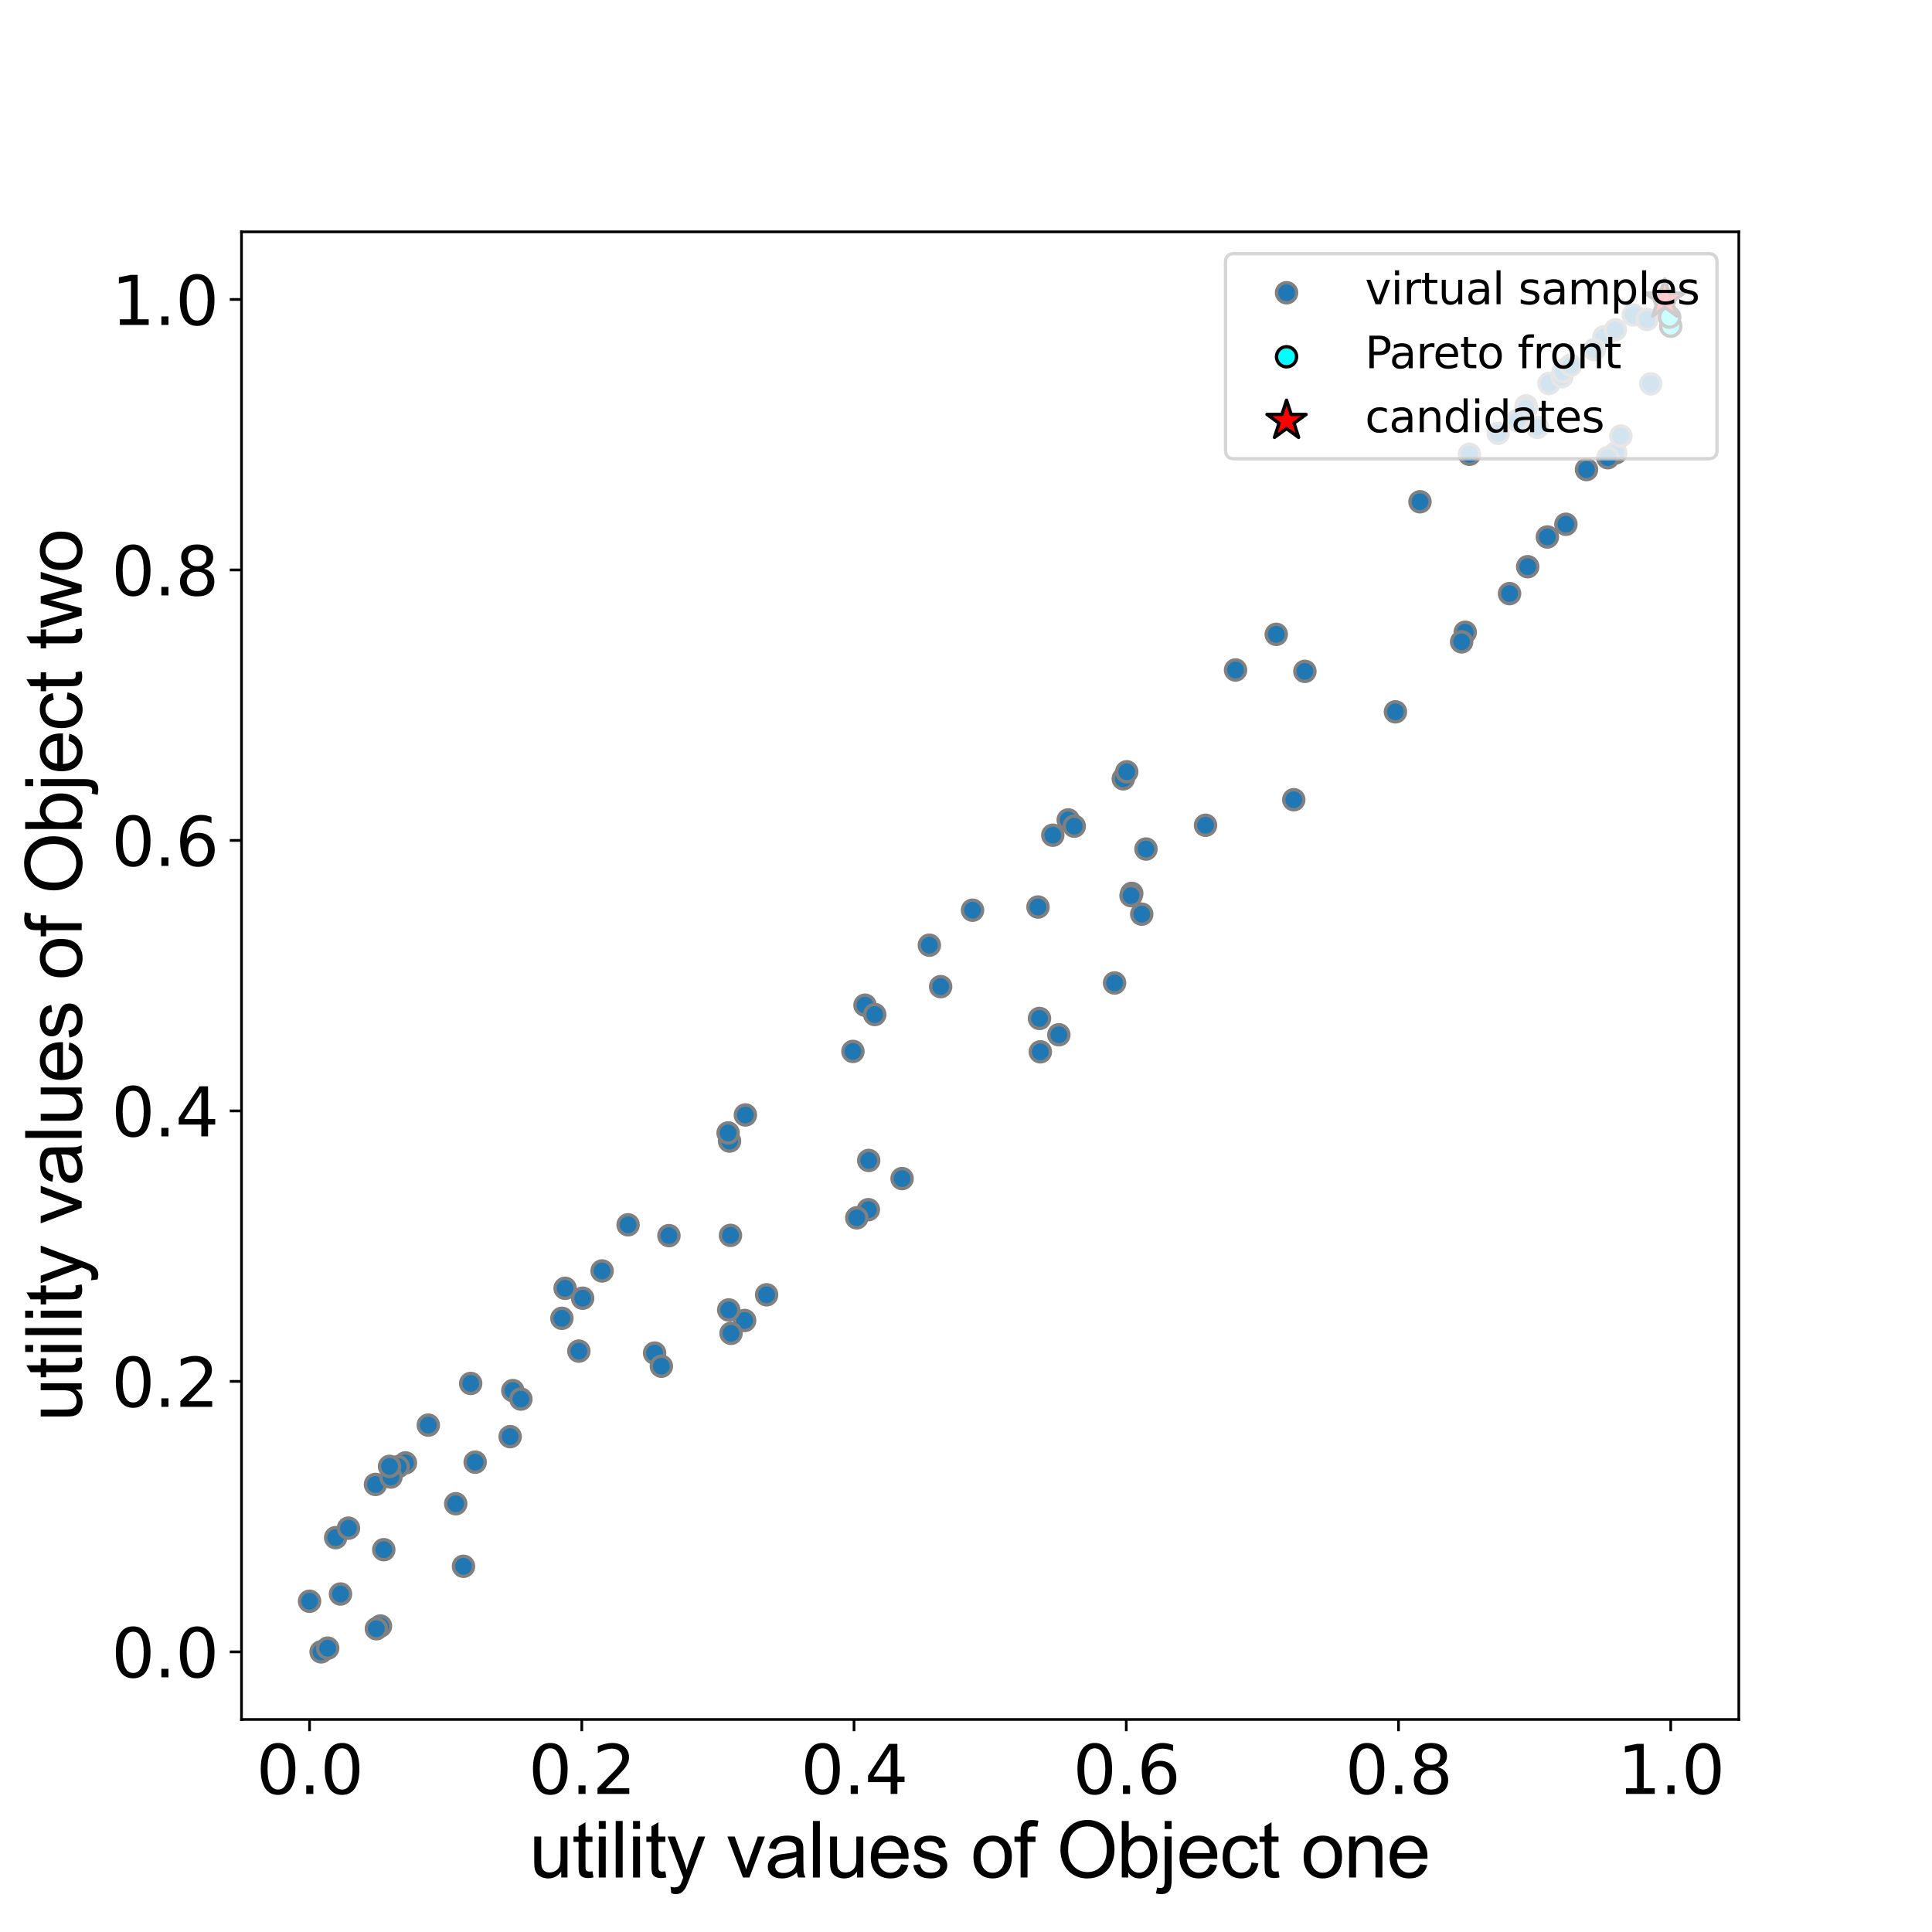 <?xml version="1.0" encoding="utf-8" standalone="no"?>
<!DOCTYPE svg PUBLIC "-//W3C//DTD SVG 1.1//EN"
  "http://www.w3.org/Graphics/SVG/1.1/DTD/svg11.dtd">
<svg xmlns:xlink="http://www.w3.org/1999/xlink" width="576pt" height="576pt" viewBox="0 0 576 576" xmlns="http://www.w3.org/2000/svg" version="1.1">
 <defs>
  <style type="text/css">*{stroke-linejoin: round; stroke-linecap: butt}</style>
 </defs>
 <g id="figure_1">
  <g id="patch_1">
   <path d="M 0 576 
L 576 576 
L 576 0 
L 0 0 
z
" style="fill: #ffffff"/>
  </g>
  <g id="axes_1">
   <g id="patch_2">
    <path d="M 72 512.64 
L 518.4 512.64 
L 518.4 69.12 
L 72 69.12 
z
" style="fill: #ffffff"/>
   </g>
   <g id="PathCollection_1">
    <defs>
     <path id="m99452fd9c6" d="M 0 3 
C 0.796 3 1.559 2.684 2.121 2.121 
C 2.684 1.559 3 0.796 3 0 
C 3 -0.796 2.684 -1.559 2.121 -2.121 
C 1.559 -2.684 0.796 -3 0 -3 
C -0.796 -3 -1.559 -2.684 -2.121 -2.121 
C -2.684 -1.559 -3 -0.796 -3 0 
C -3 0.796 -2.684 1.559 -2.121 2.121 
C -1.559 2.684 -0.796 3 0 3 
z
" style="stroke: #808080"/>
    </defs>
    <g clip-path="url(#p5dafac83e4)">
     <use xlink:href="#m99452fd9c6" x="481.712" y="135.009" style="fill: #1f77b4; stroke: #808080"/>
     <use xlink:href="#m99452fd9c6" x="478.161" y="100.446" style="fill: #1f77b4; stroke: #808080"/>
     <use xlink:href="#m99452fd9c6" x="258.994" y="345.973" style="fill: #1f77b4; stroke: #808080"/>
     <use xlink:href="#m99452fd9c6" x="461.807" y="114.349" style="fill: #1f77b4; stroke: #808080"/>
     <use xlink:href="#m99452fd9c6" x="492.147" y="114.435" style="fill: #1f77b4; stroke: #808080"/>
     <use xlink:href="#m99452fd9c6" x="167.525" y="393.035" style="fill: #1f77b4; stroke: #808080"/>
     <use xlink:href="#m99452fd9c6" x="337.415" y="266.35" style="fill: #1f77b4; stroke: #808080"/>
     <use xlink:href="#m99452fd9c6" x="466.85" y="156.307" style="fill: #1f77b4; stroke: #808080"/>
     <use xlink:href="#m99452fd9c6" x="472.995" y="139.989" style="fill: #1f77b4; stroke: #808080"/>
     <use xlink:href="#m99452fd9c6" x="135.869" y="448.321" style="fill: #1f77b4; stroke: #808080"/>
     <use xlink:href="#m99452fd9c6" x="95.731" y="492.48" style="fill: #1f77b4; stroke: #808080"/>
     <use xlink:href="#m99452fd9c6" x="416.03" y="212.224" style="fill: #1f77b4; stroke: #808080"/>
     <use xlink:href="#m99452fd9c6" x="277.076" y="281.794" style="fill: #1f77b4; stroke: #808080"/>
     <use xlink:href="#m99452fd9c6" x="454.996" y="120.997" style="fill: #1f77b4; stroke: #808080"/>
     <use xlink:href="#m99452fd9c6" x="114.419" y="462.018" style="fill: #1f77b4; stroke: #808080"/>
     <use xlink:href="#m99452fd9c6" x="436.838" y="188.492" style="fill: #1f77b4; stroke: #808080"/>
     <use xlink:href="#m99452fd9c6" x="368.363" y="199.75" style="fill: #1f77b4; stroke: #808080"/>
     <use xlink:href="#m99452fd9c6" x="228.554" y="386.026" style="fill: #1f77b4; stroke: #808080"/>
     <use xlink:href="#m99452fd9c6" x="455.455" y="168.955" style="fill: #1f77b4; stroke: #808080"/>
     <use xlink:href="#m99452fd9c6" x="113.43" y="484.777" style="fill: #1f77b4; stroke: #808080"/>
     <use xlink:href="#m99452fd9c6" x="466.241" y="110.347" style="fill: #1f77b4; stroke: #808080"/>
     <use xlink:href="#m99452fd9c6" x="483.248" y="129.995" style="fill: #1f77b4; stroke: #808080"/>
     <use xlink:href="#m99452fd9c6" x="254.291" y="313.468" style="fill: #1f77b4; stroke: #808080"/>
     <use xlink:href="#m99452fd9c6" x="195.16" y="403.404" style="fill: #1f77b4; stroke: #808080"/>
     <use xlink:href="#m99452fd9c6" x="257.89" y="299.68" style="fill: #1f77b4; stroke: #808080"/>
     <use xlink:href="#m99452fd9c6" x="481.593" y="98.325" style="fill: #1f77b4; stroke: #808080"/>
     <use xlink:href="#m99452fd9c6" x="359.412" y="246.042" style="fill: #1f77b4; stroke: #808080"/>
     <use xlink:href="#m99452fd9c6" x="222.222" y="332.41" style="fill: #1f77b4; stroke: #808080"/>
     <use xlink:href="#m99452fd9c6" x="197.178" y="407.322" style="fill: #1f77b4; stroke: #808080"/>
     <use xlink:href="#m99452fd9c6" x="140.328" y="412.457" style="fill: #1f77b4; stroke: #808080"/>
     <use xlink:href="#m99452fd9c6" x="173.713" y="387.043" style="fill: #1f77b4; stroke: #808080"/>
     <use xlink:href="#m99452fd9c6" x="332.293" y="293.063" style="fill: #1f77b4; stroke: #808080"/>
     <use xlink:href="#m99452fd9c6" x="313.879" y="249.007" style="fill: #1f77b4; stroke: #808080"/>
     <use xlink:href="#m99452fd9c6" x="120.871" y="436.144" style="fill: #1f77b4; stroke: #808080"/>
     <use xlink:href="#m99452fd9c6" x="172.577" y="402.816" style="fill: #1f77b4; stroke: #808080"/>
     <use xlink:href="#m99452fd9c6" x="100.071" y="458.431" style="fill: #1f77b4; stroke: #808080"/>
     <use xlink:href="#m99452fd9c6" x="168.479" y="384.091" style="fill: #1f77b4; stroke: #808080"/>
     <use xlink:href="#m99452fd9c6" x="111.94" y="442.562" style="fill: #1f77b4; stroke: #808080"/>
     <use xlink:href="#m99452fd9c6" x="199.434" y="368.391" style="fill: #1f77b4; stroke: #808080"/>
     <use xlink:href="#m99452fd9c6" x="92.291" y="477.389" style="fill: #1f77b4; stroke: #808080"/>
     <use xlink:href="#m99452fd9c6" x="309.464" y="270.416" style="fill: #1f77b4; stroke: #808080"/>
     <use xlink:href="#m99452fd9c6" x="465.631" y="112.305" style="fill: #1f77b4; stroke: #808080"/>
     <use xlink:href="#m99452fd9c6" x="118.698" y="437.276" style="fill: #1f77b4; stroke: #808080"/>
     <use xlink:href="#m99452fd9c6" x="455.003" y="121.746" style="fill: #1f77b4; stroke: #808080"/>
     <use xlink:href="#m99452fd9c6" x="446.684" y="129.182" style="fill: #1f77b4; stroke: #808080"/>
     <use xlink:href="#m99452fd9c6" x="217.505" y="340.193" style="fill: #1f77b4; stroke: #808080"/>
     <use xlink:href="#m99452fd9c6" x="385.723" y="238.427" style="fill: #1f77b4; stroke: #808080"/>
     <use xlink:href="#m99452fd9c6" x="337.198" y="267.025" style="fill: #1f77b4; stroke: #808080"/>
     <use xlink:href="#m99452fd9c6" x="141.673" y="435.92" style="fill: #1f77b4; stroke: #808080"/>
     <use xlink:href="#m99452fd9c6" x="486.923" y="93.901" style="fill: #1f77b4; stroke: #808080"/>
     <use xlink:href="#m99452fd9c6" x="217.782" y="368.306" style="fill: #1f77b4; stroke: #808080"/>
     <use xlink:href="#m99452fd9c6" x="187.252" y="365.161" style="fill: #1f77b4; stroke: #808080"/>
     <use xlink:href="#m99452fd9c6" x="315.676" y="308.502" style="fill: #1f77b4; stroke: #808080"/>
     <use xlink:href="#m99452fd9c6" x="458.374" y="127.419" style="fill: #1f77b4; stroke: #808080"/>
     <use xlink:href="#m99452fd9c6" x="466.016" y="110.799" style="fill: #1f77b4; stroke: #808080"/>
     <use xlink:href="#m99452fd9c6" x="101.514" y="475.23" style="fill: #1f77b4; stroke: #808080"/>
     <use xlink:href="#m99452fd9c6" x="452.337" y="125.414" style="fill: #1f77b4; stroke: #808080"/>
     <use xlink:href="#m99452fd9c6" x="309.91" y="303.64" style="fill: #1f77b4; stroke: #808080"/>
     <use xlink:href="#m99452fd9c6" x="280.44" y="294.15" style="fill: #1f77b4; stroke: #808080"/>
     <use xlink:href="#m99452fd9c6" x="217.075" y="337.774" style="fill: #1f77b4; stroke: #808080"/>
     <use xlink:href="#m99452fd9c6" x="496.319" y="89.28" style="fill: #1f77b4; stroke: #808080"/>
     <use xlink:href="#m99452fd9c6" x="389.035" y="200.157" style="fill: #1f77b4; stroke: #808080"/>
     <use xlink:href="#m99452fd9c6" x="116.547" y="440.36" style="fill: #1f77b4; stroke: #808080"/>
     <use xlink:href="#m99452fd9c6" x="97.691" y="491.382" style="fill: #1f77b4; stroke: #808080"/>
     <use xlink:href="#m99452fd9c6" x="152.894" y="414.588" style="fill: #1f77b4; stroke: #808080"/>
     <use xlink:href="#m99452fd9c6" x="435.762" y="191.363" style="fill: #1f77b4; stroke: #808080"/>
     <use xlink:href="#m99452fd9c6" x="155.294" y="417.117" style="fill: #1f77b4; stroke: #808080"/>
     <use xlink:href="#m99452fd9c6" x="318.478" y="244.445" style="fill: #1f77b4; stroke: #808080"/>
     <use xlink:href="#m99452fd9c6" x="222.004" y="393.685" style="fill: #1f77b4; stroke: #808080"/>
     <use xlink:href="#m99452fd9c6" x="461.326" y="160.091" style="fill: #1f77b4; stroke: #808080"/>
     <use xlink:href="#m99452fd9c6" x="217.257" y="390.534" style="fill: #1f77b4; stroke: #808080"/>
     <use xlink:href="#m99452fd9c6" x="479.35" y="136.462" style="fill: #1f77b4; stroke: #808080"/>
     <use xlink:href="#m99452fd9c6" x="334.894" y="232.188" style="fill: #1f77b4; stroke: #808080"/>
     <use xlink:href="#m99452fd9c6" x="380.495" y="189.117" style="fill: #1f77b4; stroke: #808080"/>
     <use xlink:href="#m99452fd9c6" x="260.792" y="302.467" style="fill: #1f77b4; stroke: #808080"/>
     <use xlink:href="#m99452fd9c6" x="258.879" y="360.647" style="fill: #1f77b4; stroke: #808080"/>
     <use xlink:href="#m99452fd9c6" x="491.03" y="95.24" style="fill: #1f77b4; stroke: #808080"/>
     <use xlink:href="#m99452fd9c6" x="498.109" y="97.243" style="fill: #1f77b4; stroke: #808080"/>
     <use xlink:href="#m99452fd9c6" x="335.92" y="230.101" style="fill: #1f77b4; stroke: #808080"/>
     <use xlink:href="#m99452fd9c6" x="450.056" y="176.979" style="fill: #1f77b4; stroke: #808080"/>
     <use xlink:href="#m99452fd9c6" x="289.951" y="271.363" style="fill: #1f77b4; stroke: #808080"/>
     <use xlink:href="#m99452fd9c6" x="475.322" y="104.219" style="fill: #1f77b4; stroke: #808080"/>
     <use xlink:href="#m99452fd9c6" x="152.096" y="428.315" style="fill: #1f77b4; stroke: #808080"/>
     <use xlink:href="#m99452fd9c6" x="497.782" y="94.559" style="fill: #1f77b4; stroke: #808080"/>
     <use xlink:href="#m99452fd9c6" x="116.137" y="437.181" style="fill: #1f77b4; stroke: #808080"/>
     <use xlink:href="#m99452fd9c6" x="268.942" y="351.376" style="fill: #1f77b4; stroke: #808080"/>
     <use xlink:href="#m99452fd9c6" x="340.395" y="272.549" style="fill: #1f77b4; stroke: #808080"/>
     <use xlink:href="#m99452fd9c6" x="217.944" y="397.514" style="fill: #1f77b4; stroke: #808080"/>
     <use xlink:href="#m99452fd9c6" x="103.889" y="455.604" style="fill: #1f77b4; stroke: #808080"/>
     <use xlink:href="#m99452fd9c6" x="341.658" y="253.125" style="fill: #1f77b4; stroke: #808080"/>
     <use xlink:href="#m99452fd9c6" x="310.162" y="313.585" style="fill: #1f77b4; stroke: #808080"/>
     <use xlink:href="#m99452fd9c6" x="127.692" y="424.883" style="fill: #1f77b4; stroke: #808080"/>
     <use xlink:href="#m99452fd9c6" x="438.097" y="135.442" style="fill: #1f77b4; stroke: #808080"/>
     <use xlink:href="#m99452fd9c6" x="255.431" y="363.078" style="fill: #1f77b4; stroke: #808080"/>
     <use xlink:href="#m99452fd9c6" x="179.506" y="378.914" style="fill: #1f77b4; stroke: #808080"/>
     <use xlink:href="#m99452fd9c6" x="112.211" y="485.587" style="fill: #1f77b4; stroke: #808080"/>
     <use xlink:href="#m99452fd9c6" x="320.273" y="246.318" style="fill: #1f77b4; stroke: #808080"/>
     <use xlink:href="#m99452fd9c6" x="423.349" y="149.593" style="fill: #1f77b4; stroke: #808080"/>
     <use xlink:href="#m99452fd9c6" x="468.278" y="108.901" style="fill: #1f77b4; stroke: #808080"/>
     <use xlink:href="#m99452fd9c6" x="138.184" y="466.964" style="fill: #1f77b4; stroke: #808080"/>
    </g>
   </g>
   <g id="PathCollection_2">
    <defs>
     <path id="m64e1c44ea5" d="M 0 3 
C 0.796 3 1.559 2.684 2.121 2.121 
C 2.684 1.559 3 0.796 3 0 
C 3 -0.796 2.684 -1.559 2.121 -2.121 
C 1.559 -2.684 0.796 -3 0 -3 
C -0.796 -3 -1.559 -2.684 -2.121 -2.121 
C -2.684 -1.559 -3 -0.796 -3 0 
C -3 0.796 -2.684 1.559 -2.121 2.121 
C -1.559 2.684 -0.796 3 0 3 
z
" style="stroke: #000000"/>
    </defs>
    <g clip-path="url(#p5dafac83e4)">
     <use xlink:href="#m64e1c44ea5" x="496.319" y="89.28" style="fill: #00ffff; stroke: #000000"/>
     <use xlink:href="#m64e1c44ea5" x="498.109" y="97.243" style="fill: #00ffff; stroke: #000000"/>
     <use xlink:href="#m64e1c44ea5" x="497.782" y="94.559" style="fill: #00ffff; stroke: #000000"/>
    </g>
   </g>
   <g id="PathCollection_3">
    <defs>
     <path id="m569a0503a0" d="M 0 -6.124 
L -1.375 -1.892 
L -5.824 -1.892 
L -2.225 0.723 
L -3.599 4.954 
L -0 2.339 
L 3.599 4.954 
L 2.225 0.723 
L 5.824 -1.892 
L 1.375 -1.892 
z
" style="stroke: #000000"/>
    </defs>
    <g clip-path="url(#p5dafac83e4)">
     <use xlink:href="#m569a0503a0" x="496.319" y="89.28" style="fill: #ff0000; stroke: #000000"/>
    </g>
   </g>
   <g id="matplotlib.axis_1">
    <g id="xtick_1">
     <g id="line2d_1">
      <defs>
       <path id="m5b41d79b51" d="M 0 0 
L 0 3.5 
" style="stroke: #000000; stroke-width: 0.8"/>
      </defs>
      <g>
       <use xlink:href="#m5b41d79b51" x="92.291" y="512.64" style="stroke: #000000; stroke-width: 0.8"/>
      </g>
     </g>
     <g id="text_1">
      <!-- 0.0 -->
      <g transform="translate(76.388 534.837) scale(0.2 -0.2)">
       <defs>
        <path id="DejaVuSans-30" d="M 2034 4250 
Q 1547 4250 1301 3770 
Q 1056 3291 1056 2328 
Q 1056 1369 1301 889 
Q 1547 409 2034 409 
Q 2525 409 2770 889 
Q 3016 1369 3016 2328 
Q 3016 3291 2770 3770 
Q 2525 4250 2034 4250 
z
M 2034 4750 
Q 2819 4750 3233 4129 
Q 3647 3509 3647 2328 
Q 3647 1150 3233 529 
Q 2819 -91 2034 -91 
Q 1250 -91 836 529 
Q 422 1150 422 2328 
Q 422 3509 836 4129 
Q 1250 4750 2034 4750 
z
" transform="scale(0.016)"/>
        <path id="DejaVuSans-2e" d="M 684 794 
L 1344 794 
L 1344 0 
L 684 0 
L 684 794 
z
" transform="scale(0.016)"/>
       </defs>
       <use xlink:href="#DejaVuSans-30"/>
       <use xlink:href="#DejaVuSans-2e" x="63.623"/>
       <use xlink:href="#DejaVuSans-30" x="95.41"/>
      </g>
     </g>
    </g>
    <g id="xtick_2">
     <g id="line2d_2">
      <g>
       <use xlink:href="#m5b41d79b51" x="173.455" y="512.64" style="stroke: #000000; stroke-width: 0.8"/>
      </g>
     </g>
     <g id="text_2">
      <!-- 0.2 -->
      <g transform="translate(157.551 534.837) scale(0.2 -0.2)">
       <defs>
        <path id="DejaVuSans-32" d="M 1228 531 
L 3431 531 
L 3431 0 
L 469 0 
L 469 531 
Q 828 903 1448 1529 
Q 2069 2156 2228 2338 
Q 2531 2678 2651 2914 
Q 2772 3150 2772 3378 
Q 2772 3750 2511 3984 
Q 2250 4219 1831 4219 
Q 1534 4219 1204 4116 
Q 875 4013 500 3803 
L 500 4441 
Q 881 4594 1212 4672 
Q 1544 4750 1819 4750 
Q 2544 4750 2975 4387 
Q 3406 4025 3406 3419 
Q 3406 3131 3298 2873 
Q 3191 2616 2906 2266 
Q 2828 2175 2409 1742 
Q 1991 1309 1228 531 
z
" transform="scale(0.016)"/>
       </defs>
       <use xlink:href="#DejaVuSans-30"/>
       <use xlink:href="#DejaVuSans-2e" x="63.623"/>
       <use xlink:href="#DejaVuSans-32" x="95.41"/>
      </g>
     </g>
    </g>
    <g id="xtick_3">
     <g id="line2d_3">
      <g>
       <use xlink:href="#m5b41d79b51" x="254.618" y="512.64" style="stroke: #000000; stroke-width: 0.8"/>
      </g>
     </g>
     <g id="text_3">
      <!-- 0.4 -->
      <g transform="translate(238.715 534.837) scale(0.2 -0.2)">
       <defs>
        <path id="DejaVuSans-34" d="M 2419 4116 
L 825 1625 
L 2419 1625 
L 2419 4116 
z
M 2253 4666 
L 3047 4666 
L 3047 1625 
L 3713 1625 
L 3713 1100 
L 3047 1100 
L 3047 0 
L 2419 0 
L 2419 1100 
L 313 1100 
L 313 1709 
L 2253 4666 
z
" transform="scale(0.016)"/>
       </defs>
       <use xlink:href="#DejaVuSans-30"/>
       <use xlink:href="#DejaVuSans-2e" x="63.623"/>
       <use xlink:href="#DejaVuSans-34" x="95.41"/>
      </g>
     </g>
    </g>
    <g id="xtick_4">
     <g id="line2d_4">
      <g>
       <use xlink:href="#m5b41d79b51" x="335.782" y="512.64" style="stroke: #000000; stroke-width: 0.8"/>
      </g>
     </g>
     <g id="text_4">
      <!-- 0.6 -->
      <g transform="translate(319.879 534.837) scale(0.2 -0.2)">
       <defs>
        <path id="DejaVuSans-36" d="M 2113 2584 
Q 1688 2584 1439 2293 
Q 1191 2003 1191 1497 
Q 1191 994 1439 701 
Q 1688 409 2113 409 
Q 2538 409 2786 701 
Q 3034 994 3034 1497 
Q 3034 2003 2786 2293 
Q 2538 2584 2113 2584 
z
M 3366 4563 
L 3366 3988 
Q 3128 4100 2886 4159 
Q 2644 4219 2406 4219 
Q 1781 4219 1451 3797 
Q 1122 3375 1075 2522 
Q 1259 2794 1537 2939 
Q 1816 3084 2150 3084 
Q 2853 3084 3261 2657 
Q 3669 2231 3669 1497 
Q 3669 778 3244 343 
Q 2819 -91 2113 -91 
Q 1303 -91 875 529 
Q 447 1150 447 2328 
Q 447 3434 972 4092 
Q 1497 4750 2381 4750 
Q 2619 4750 2861 4703 
Q 3103 4656 3366 4563 
z
" transform="scale(0.016)"/>
       </defs>
       <use xlink:href="#DejaVuSans-30"/>
       <use xlink:href="#DejaVuSans-2e" x="63.623"/>
       <use xlink:href="#DejaVuSans-36" x="95.41"/>
      </g>
     </g>
    </g>
    <g id="xtick_5">
     <g id="line2d_5">
      <g>
       <use xlink:href="#m5b41d79b51" x="416.945" y="512.64" style="stroke: #000000; stroke-width: 0.8"/>
      </g>
     </g>
     <g id="text_5">
      <!-- 0.8 -->
      <g transform="translate(401.042 534.837) scale(0.2 -0.2)">
       <defs>
        <path id="DejaVuSans-38" d="M 2034 2216 
Q 1584 2216 1326 1975 
Q 1069 1734 1069 1313 
Q 1069 891 1326 650 
Q 1584 409 2034 409 
Q 2484 409 2743 651 
Q 3003 894 3003 1313 
Q 3003 1734 2745 1975 
Q 2488 2216 2034 2216 
z
M 1403 2484 
Q 997 2584 770 2862 
Q 544 3141 544 3541 
Q 544 4100 942 4425 
Q 1341 4750 2034 4750 
Q 2731 4750 3128 4425 
Q 3525 4100 3525 3541 
Q 3525 3141 3298 2862 
Q 3072 2584 2669 2484 
Q 3125 2378 3379 2068 
Q 3634 1759 3634 1313 
Q 3634 634 3220 271 
Q 2806 -91 2034 -91 
Q 1263 -91 848 271 
Q 434 634 434 1313 
Q 434 1759 690 2068 
Q 947 2378 1403 2484 
z
M 1172 3481 
Q 1172 3119 1398 2916 
Q 1625 2713 2034 2713 
Q 2441 2713 2670 2916 
Q 2900 3119 2900 3481 
Q 2900 3844 2670 4047 
Q 2441 4250 2034 4250 
Q 1625 4250 1398 4047 
Q 1172 3844 1172 3481 
z
" transform="scale(0.016)"/>
       </defs>
       <use xlink:href="#DejaVuSans-30"/>
       <use xlink:href="#DejaVuSans-2e" x="63.623"/>
       <use xlink:href="#DejaVuSans-38" x="95.41"/>
      </g>
     </g>
    </g>
    <g id="xtick_6">
     <g id="line2d_6">
      <g>
       <use xlink:href="#m5b41d79b51" x="498.109" y="512.64" style="stroke: #000000; stroke-width: 0.8"/>
      </g>
     </g>
     <g id="text_6">
      <!-- 1.0 -->
      <g transform="translate(482.206 534.837) scale(0.2 -0.2)">
       <defs>
        <path id="DejaVuSans-31" d="M 794 531 
L 1825 531 
L 1825 4091 
L 703 3866 
L 703 4441 
L 1819 4666 
L 2450 4666 
L 2450 531 
L 3481 531 
L 3481 0 
L 794 0 
L 794 531 
z
" transform="scale(0.016)"/>
       </defs>
       <use xlink:href="#DejaVuSans-31"/>
       <use xlink:href="#DejaVuSans-2e" x="63.623"/>
       <use xlink:href="#DejaVuSans-30" x="95.41"/>
      </g>
     </g>
    </g>
    <g id="text_7">
     <!-- utility values of Object one  -->
     <g transform="translate(157.775 559.754) scale(0.23 -0.23)">
      <defs>
       <path id="ArialMT-75" d="M 2597 0 
L 2597 488 
Q 2209 -75 1544 -75 
Q 1250 -75 995 37 
Q 741 150 617 320 
Q 494 491 444 738 
Q 409 903 409 1263 
L 409 3319 
L 972 3319 
L 972 1478 
Q 972 1038 1006 884 
Q 1059 663 1231 536 
Q 1403 409 1656 409 
Q 1909 409 2131 539 
Q 2353 669 2445 892 
Q 2538 1116 2538 1541 
L 2538 3319 
L 3100 3319 
L 3100 0 
L 2597 0 
z
" transform="scale(0.016)"/>
       <path id="ArialMT-74" d="M 1650 503 
L 1731 6 
Q 1494 -44 1306 -44 
Q 1000 -44 831 53 
Q 663 150 594 308 
Q 525 466 525 972 
L 525 2881 
L 113 2881 
L 113 3319 
L 525 3319 
L 525 4141 
L 1084 4478 
L 1084 3319 
L 1650 3319 
L 1650 2881 
L 1084 2881 
L 1084 941 
Q 1084 700 1114 631 
Q 1144 563 1211 522 
Q 1278 481 1403 481 
Q 1497 481 1650 503 
z
" transform="scale(0.016)"/>
       <path id="ArialMT-69" d="M 425 3934 
L 425 4581 
L 988 4581 
L 988 3934 
L 425 3934 
z
M 425 0 
L 425 3319 
L 988 3319 
L 988 0 
L 425 0 
z
" transform="scale(0.016)"/>
       <path id="ArialMT-6c" d="M 409 0 
L 409 4581 
L 972 4581 
L 972 0 
L 409 0 
z
" transform="scale(0.016)"/>
       <path id="ArialMT-79" d="M 397 -1278 
L 334 -750 
Q 519 -800 656 -800 
Q 844 -800 956 -737 
Q 1069 -675 1141 -563 
Q 1194 -478 1313 -144 
Q 1328 -97 1363 -6 
L 103 3319 
L 709 3319 
L 1400 1397 
Q 1534 1031 1641 628 
Q 1738 1016 1872 1384 
L 2581 3319 
L 3144 3319 
L 1881 -56 
Q 1678 -603 1566 -809 
Q 1416 -1088 1222 -1217 
Q 1028 -1347 759 -1347 
Q 597 -1347 397 -1278 
z
" transform="scale(0.016)"/>
       <path id="ArialMT-20" transform="scale(0.016)"/>
       <path id="ArialMT-76" d="M 1344 0 
L 81 3319 
L 675 3319 
L 1388 1331 
Q 1503 1009 1600 663 
Q 1675 925 1809 1294 
L 2547 3319 
L 3125 3319 
L 1869 0 
L 1344 0 
z
" transform="scale(0.016)"/>
       <path id="ArialMT-61" d="M 2588 409 
Q 2275 144 1986 34 
Q 1697 -75 1366 -75 
Q 819 -75 525 192 
Q 231 459 231 875 
Q 231 1119 342 1320 
Q 453 1522 633 1644 
Q 813 1766 1038 1828 
Q 1203 1872 1538 1913 
Q 2219 1994 2541 2106 
Q 2544 2222 2544 2253 
Q 2544 2597 2384 2738 
Q 2169 2928 1744 2928 
Q 1347 2928 1158 2789 
Q 969 2650 878 2297 
L 328 2372 
Q 403 2725 575 2942 
Q 747 3159 1072 3276 
Q 1397 3394 1825 3394 
Q 2250 3394 2515 3294 
Q 2781 3194 2906 3042 
Q 3031 2891 3081 2659 
Q 3109 2516 3109 2141 
L 3109 1391 
Q 3109 606 3145 398 
Q 3181 191 3288 0 
L 2700 0 
Q 2613 175 2588 409 
z
M 2541 1666 
Q 2234 1541 1622 1453 
Q 1275 1403 1131 1340 
Q 988 1278 909 1158 
Q 831 1038 831 891 
Q 831 666 1001 516 
Q 1172 366 1500 366 
Q 1825 366 2078 508 
Q 2331 650 2450 897 
Q 2541 1088 2541 1459 
L 2541 1666 
z
" transform="scale(0.016)"/>
       <path id="ArialMT-65" d="M 2694 1069 
L 3275 997 
Q 3138 488 2766 206 
Q 2394 -75 1816 -75 
Q 1088 -75 661 373 
Q 234 822 234 1631 
Q 234 2469 665 2931 
Q 1097 3394 1784 3394 
Q 2450 3394 2872 2941 
Q 3294 2488 3294 1666 
Q 3294 1616 3291 1516 
L 816 1516 
Q 847 969 1125 678 
Q 1403 388 1819 388 
Q 2128 388 2347 550 
Q 2566 713 2694 1069 
z
M 847 1978 
L 2700 1978 
Q 2663 2397 2488 2606 
Q 2219 2931 1791 2931 
Q 1403 2931 1139 2672 
Q 875 2413 847 1978 
z
" transform="scale(0.016)"/>
       <path id="ArialMT-73" d="M 197 991 
L 753 1078 
Q 800 744 1014 566 
Q 1228 388 1613 388 
Q 2000 388 2187 545 
Q 2375 703 2375 916 
Q 2375 1106 2209 1216 
Q 2094 1291 1634 1406 
Q 1016 1563 777 1677 
Q 538 1791 414 1992 
Q 291 2194 291 2438 
Q 291 2659 392 2848 
Q 494 3038 669 3163 
Q 800 3259 1026 3326 
Q 1253 3394 1513 3394 
Q 1903 3394 2198 3281 
Q 2494 3169 2634 2976 
Q 2775 2784 2828 2463 
L 2278 2388 
Q 2241 2644 2061 2787 
Q 1881 2931 1553 2931 
Q 1166 2931 1000 2803 
Q 834 2675 834 2503 
Q 834 2394 903 2306 
Q 972 2216 1119 2156 
Q 1203 2125 1616 2013 
Q 2213 1853 2448 1751 
Q 2684 1650 2818 1456 
Q 2953 1263 2953 975 
Q 2953 694 2789 445 
Q 2625 197 2315 61 
Q 2006 -75 1616 -75 
Q 969 -75 630 194 
Q 291 463 197 991 
z
" transform="scale(0.016)"/>
       <path id="ArialMT-6f" d="M 213 1659 
Q 213 2581 725 3025 
Q 1153 3394 1769 3394 
Q 2453 3394 2887 2945 
Q 3322 2497 3322 1706 
Q 3322 1066 3130 698 
Q 2938 331 2570 128 
Q 2203 -75 1769 -75 
Q 1072 -75 642 372 
Q 213 819 213 1659 
z
M 791 1659 
Q 791 1022 1069 705 
Q 1347 388 1769 388 
Q 2188 388 2466 706 
Q 2744 1025 2744 1678 
Q 2744 2294 2464 2611 
Q 2184 2928 1769 2928 
Q 1347 2928 1069 2612 
Q 791 2297 791 1659 
z
" transform="scale(0.016)"/>
       <path id="ArialMT-66" d="M 556 0 
L 556 2881 
L 59 2881 
L 59 3319 
L 556 3319 
L 556 3672 
Q 556 4006 616 4169 
Q 697 4388 901 4523 
Q 1106 4659 1475 4659 
Q 1713 4659 2000 4603 
L 1916 4113 
Q 1741 4144 1584 4144 
Q 1328 4144 1222 4034 
Q 1116 3925 1116 3625 
L 1116 3319 
L 1763 3319 
L 1763 2881 
L 1116 2881 
L 1116 0 
L 556 0 
z
" transform="scale(0.016)"/>
       <path id="ArialMT-4f" d="M 309 2231 
Q 309 3372 921 4017 
Q 1534 4663 2503 4663 
Q 3138 4663 3647 4359 
Q 4156 4056 4423 3514 
Q 4691 2972 4691 2284 
Q 4691 1588 4409 1038 
Q 4128 488 3612 205 
Q 3097 -78 2500 -78 
Q 1853 -78 1343 234 
Q 834 547 571 1087 
Q 309 1628 309 2231 
z
M 934 2222 
Q 934 1394 1379 917 
Q 1825 441 2497 441 
Q 3181 441 3623 922 
Q 4066 1403 4066 2288 
Q 4066 2847 3877 3264 
Q 3688 3681 3323 3911 
Q 2959 4141 2506 4141 
Q 1863 4141 1398 3698 
Q 934 3256 934 2222 
z
" transform="scale(0.016)"/>
       <path id="ArialMT-62" d="M 941 0 
L 419 0 
L 419 4581 
L 981 4581 
L 981 2947 
Q 1338 3394 1891 3394 
Q 2197 3394 2470 3270 
Q 2744 3147 2920 2923 
Q 3097 2700 3197 2384 
Q 3297 2069 3297 1709 
Q 3297 856 2875 390 
Q 2453 -75 1863 -75 
Q 1275 -75 941 416 
L 941 0 
z
M 934 1684 
Q 934 1088 1097 822 
Q 1363 388 1816 388 
Q 2184 388 2453 708 
Q 2722 1028 2722 1663 
Q 2722 2313 2464 2622 
Q 2206 2931 1841 2931 
Q 1472 2931 1203 2611 
Q 934 2291 934 1684 
z
" transform="scale(0.016)"/>
       <path id="ArialMT-6a" d="M 419 3928 
L 419 4581 
L 981 4581 
L 981 3928 
L 419 3928 
z
M -294 -1288 
L -188 -809 
Q -19 -853 78 -853 
Q 250 -853 334 -739 
Q 419 -625 419 -169 
L 419 3319 
L 981 3319 
L 981 -181 
Q 981 -794 822 -1034 
Q 619 -1347 147 -1347 
Q -81 -1347 -294 -1288 
z
" transform="scale(0.016)"/>
       <path id="ArialMT-63" d="M 2588 1216 
L 3141 1144 
Q 3050 572 2676 248 
Q 2303 -75 1759 -75 
Q 1078 -75 664 370 
Q 250 816 250 1647 
Q 250 2184 428 2587 
Q 606 2991 970 3192 
Q 1334 3394 1763 3394 
Q 2303 3394 2647 3120 
Q 2991 2847 3088 2344 
L 2541 2259 
Q 2463 2594 2264 2762 
Q 2066 2931 1784 2931 
Q 1359 2931 1093 2626 
Q 828 2322 828 1663 
Q 828 994 1084 691 
Q 1341 388 1753 388 
Q 2084 388 2306 591 
Q 2528 794 2588 1216 
z
" transform="scale(0.016)"/>
       <path id="ArialMT-6e" d="M 422 0 
L 422 3319 
L 928 3319 
L 928 2847 
Q 1294 3394 1984 3394 
Q 2284 3394 2536 3286 
Q 2788 3178 2913 3003 
Q 3038 2828 3088 2588 
Q 3119 2431 3119 2041 
L 3119 0 
L 2556 0 
L 2556 2019 
Q 2556 2363 2490 2533 
Q 2425 2703 2258 2804 
Q 2091 2906 1866 2906 
Q 1506 2906 1245 2678 
Q 984 2450 984 1813 
L 984 0 
L 422 0 
z
" transform="scale(0.016)"/>
      </defs>
      <use xlink:href="#ArialMT-75"/>
      <use xlink:href="#ArialMT-74" x="55.615"/>
      <use xlink:href="#ArialMT-69" x="83.398"/>
      <use xlink:href="#ArialMT-6c" x="105.615"/>
      <use xlink:href="#ArialMT-69" x="127.832"/>
      <use xlink:href="#ArialMT-74" x="150.049"/>
      <use xlink:href="#ArialMT-79" x="177.832"/>
      <use xlink:href="#ArialMT-20" x="227.832"/>
      <use xlink:href="#ArialMT-76" x="255.615"/>
      <use xlink:href="#ArialMT-61" x="305.615"/>
      <use xlink:href="#ArialMT-6c" x="361.23"/>
      <use xlink:href="#ArialMT-75" x="383.447"/>
      <use xlink:href="#ArialMT-65" x="439.062"/>
      <use xlink:href="#ArialMT-73" x="494.678"/>
      <use xlink:href="#ArialMT-20" x="544.678"/>
      <use xlink:href="#ArialMT-6f" x="572.461"/>
      <use xlink:href="#ArialMT-66" x="628.076"/>
      <use xlink:href="#ArialMT-20" x="655.859"/>
      <use xlink:href="#ArialMT-4f" x="683.643"/>
      <use xlink:href="#ArialMT-62" x="761.426"/>
      <use xlink:href="#ArialMT-6a" x="817.041"/>
      <use xlink:href="#ArialMT-65" x="839.258"/>
      <use xlink:href="#ArialMT-63" x="894.873"/>
      <use xlink:href="#ArialMT-74" x="944.873"/>
      <use xlink:href="#ArialMT-20" x="972.656"/>
      <use xlink:href="#ArialMT-6f" x="1000.439"/>
      <use xlink:href="#ArialMT-6e" x="1056.055"/>
      <use xlink:href="#ArialMT-65" x="1111.67"/>
      <use xlink:href="#ArialMT-20" x="1167.285"/>
     </g>
    </g>
   </g>
   <g id="matplotlib.axis_2">
    <g id="ytick_1">
     <g id="line2d_7">
      <defs>
       <path id="mae4cabaa00" d="M 0 0 
L -3.5 0 
" style="stroke: #000000; stroke-width: 0.8"/>
      </defs>
      <g>
       <use xlink:href="#mae4cabaa00" x="72" y="492.48" style="stroke: #000000; stroke-width: 0.8"/>
      </g>
     </g>
     <g id="text_8">
      <!-- 0.0 -->
      <g transform="translate(33.194 500.078) scale(0.2 -0.2)">
       <use xlink:href="#DejaVuSans-30"/>
       <use xlink:href="#DejaVuSans-2e" x="63.623"/>
       <use xlink:href="#DejaVuSans-30" x="95.41"/>
      </g>
     </g>
    </g>
    <g id="ytick_2">
     <g id="line2d_8">
      <g>
       <use xlink:href="#mae4cabaa00" x="72" y="411.84" style="stroke: #000000; stroke-width: 0.8"/>
      </g>
     </g>
     <g id="text_9">
      <!-- 0.2 -->
      <g transform="translate(33.194 419.438) scale(0.2 -0.2)">
       <use xlink:href="#DejaVuSans-30"/>
       <use xlink:href="#DejaVuSans-2e" x="63.623"/>
       <use xlink:href="#DejaVuSans-32" x="95.41"/>
      </g>
     </g>
    </g>
    <g id="ytick_3">
     <g id="line2d_9">
      <g>
       <use xlink:href="#mae4cabaa00" x="72" y="331.2" style="stroke: #000000; stroke-width: 0.8"/>
      </g>
     </g>
     <g id="text_10">
      <!-- 0.4 -->
      <g transform="translate(33.194 338.798) scale(0.2 -0.2)">
       <use xlink:href="#DejaVuSans-30"/>
       <use xlink:href="#DejaVuSans-2e" x="63.623"/>
       <use xlink:href="#DejaVuSans-34" x="95.41"/>
      </g>
     </g>
    </g>
    <g id="ytick_4">
     <g id="line2d_10">
      <g>
       <use xlink:href="#mae4cabaa00" x="72" y="250.56" style="stroke: #000000; stroke-width: 0.8"/>
      </g>
     </g>
     <g id="text_11">
      <!-- 0.6 -->
      <g transform="translate(33.194 258.158) scale(0.2 -0.2)">
       <use xlink:href="#DejaVuSans-30"/>
       <use xlink:href="#DejaVuSans-2e" x="63.623"/>
       <use xlink:href="#DejaVuSans-36" x="95.41"/>
      </g>
     </g>
    </g>
    <g id="ytick_5">
     <g id="line2d_11">
      <g>
       <use xlink:href="#mae4cabaa00" x="72" y="169.92" style="stroke: #000000; stroke-width: 0.8"/>
      </g>
     </g>
     <g id="text_12">
      <!-- 0.8 -->
      <g transform="translate(33.194 177.518) scale(0.2 -0.2)">
       <use xlink:href="#DejaVuSans-30"/>
       <use xlink:href="#DejaVuSans-2e" x="63.623"/>
       <use xlink:href="#DejaVuSans-38" x="95.41"/>
      </g>
     </g>
    </g>
    <g id="ytick_6">
     <g id="line2d_12">
      <g>
       <use xlink:href="#mae4cabaa00" x="72" y="89.28" style="stroke: #000000; stroke-width: 0.8"/>
      </g>
     </g>
     <g id="text_13">
      <!-- 1.0 -->
      <g transform="translate(33.194 96.878) scale(0.2 -0.2)">
       <use xlink:href="#DejaVuSans-31"/>
       <use xlink:href="#DejaVuSans-2e" x="63.623"/>
       <use xlink:href="#DejaVuSans-30" x="95.41"/>
      </g>
     </g>
    </g>
    <g id="text_14">
     <!-- utility values of Object two -->
     <g transform="translate(24.353 423.82) rotate(-90) scale(0.23 -0.23)">
      <defs>
       <path id="ArialMT-77" d="M 1034 0 
L 19 3319 
L 600 3319 
L 1128 1403 
L 1325 691 
Q 1338 744 1497 1375 
L 2025 3319 
L 2603 3319 
L 3100 1394 
L 3266 759 
L 3456 1400 
L 4025 3319 
L 4572 3319 
L 3534 0 
L 2950 0 
L 2422 1988 
L 2294 2553 
L 1622 0 
L 1034 0 
z
" transform="scale(0.016)"/>
      </defs>
      <use xlink:href="#ArialMT-75"/>
      <use xlink:href="#ArialMT-74" x="55.615"/>
      <use xlink:href="#ArialMT-69" x="83.398"/>
      <use xlink:href="#ArialMT-6c" x="105.615"/>
      <use xlink:href="#ArialMT-69" x="127.832"/>
      <use xlink:href="#ArialMT-74" x="150.049"/>
      <use xlink:href="#ArialMT-79" x="177.832"/>
      <use xlink:href="#ArialMT-20" x="227.832"/>
      <use xlink:href="#ArialMT-76" x="255.615"/>
      <use xlink:href="#ArialMT-61" x="305.615"/>
      <use xlink:href="#ArialMT-6c" x="361.23"/>
      <use xlink:href="#ArialMT-75" x="383.447"/>
      <use xlink:href="#ArialMT-65" x="439.062"/>
      <use xlink:href="#ArialMT-73" x="494.678"/>
      <use xlink:href="#ArialMT-20" x="544.678"/>
      <use xlink:href="#ArialMT-6f" x="572.461"/>
      <use xlink:href="#ArialMT-66" x="628.076"/>
      <use xlink:href="#ArialMT-20" x="655.859"/>
      <use xlink:href="#ArialMT-4f" x="683.643"/>
      <use xlink:href="#ArialMT-62" x="761.426"/>
      <use xlink:href="#ArialMT-6a" x="817.041"/>
      <use xlink:href="#ArialMT-65" x="839.258"/>
      <use xlink:href="#ArialMT-63" x="894.873"/>
      <use xlink:href="#ArialMT-74" x="944.873"/>
      <use xlink:href="#ArialMT-20" x="972.656"/>
      <use xlink:href="#ArialMT-74" x="1000.439"/>
      <use xlink:href="#ArialMT-77" x="1028.223"/>
      <use xlink:href="#ArialMT-6f" x="1100.439"/>
     </g>
    </g>
   </g>
   <g id="line2d_13">
    <path d="M 405.453 -1 
L 408.829 2.355 
L 412.887 6.387 
L 416.945 10.419 
L 421.004 14.451 
L 425.062 18.483 
L 429.12 22.515 
L 433.178 26.547 
L 437.236 30.579 
L 441.295 34.611 
L 445.353 38.643 
L 449.411 42.675 
L 453.469 46.707 
L 457.527 50.739 
L 461.585 54.771 
L 465.644 58.803 
L 469.702 62.835 
L 473.76 66.867 
" clip-path="url(#p5dafac83e4)" style="fill: none; stroke-dasharray: 5.55,2.4; stroke-dashoffset: 0; stroke: #bfbf00; stroke-opacity: 0.6; stroke-width: 1.5"/>
   </g>
   <g id="patch_3">
    <path d="M 72 512.64 
L 72 69.12 
" style="fill: none; stroke: #000000; stroke-width: 0.8; stroke-linejoin: miter; stroke-linecap: square"/>
   </g>
   <g id="patch_4">
    <path d="M 518.4 512.64 
L 518.4 69.12 
" style="fill: none; stroke: #000000; stroke-width: 0.8; stroke-linejoin: miter; stroke-linecap: square"/>
   </g>
   <g id="patch_5">
    <path d="M 72 512.64 
L 518.4 512.64 
" style="fill: none; stroke: #000000; stroke-width: 0.8; stroke-linejoin: miter; stroke-linecap: square"/>
   </g>
   <g id="patch_6">
    <path d="M 72 69.12 
L 518.4 69.12 
" style="fill: none; stroke: #000000; stroke-width: 0.8; stroke-linejoin: miter; stroke-linecap: square"/>
   </g>
   <g id="legend_1">
    <g id="patch_7">
     <path d="M 367.968 136.765 
L 509.3 136.765 
Q 511.9 136.765 511.9 134.165 
L 511.9 78.22 
Q 511.9 75.62 509.3 75.62 
L 367.968 75.62 
Q 365.368 75.62 365.368 78.22 
L 365.368 134.165 
Q 365.368 136.765 367.968 136.765 
z
" style="fill: #ffffff; opacity: 0.8; stroke: #cccccc; stroke-linejoin: miter"/>
    </g>
    <g id="PathCollection_4">
     <g>
      <use xlink:href="#m99452fd9c6" x="383.568" y="87.285" style="fill: #1f77b4; stroke: #808080"/>
     </g>
    </g>
    <g id="text_15">
     <!-- virtual samples -->
     <g transform="translate(406.968 90.698) scale(0.13 -0.13)">
      <defs>
       <path id="DejaVuSans-76" d="M 191 3500 
L 800 3500 
L 1894 563 
L 2988 3500 
L 3597 3500 
L 2284 0 
L 1503 0 
L 191 3500 
z
" transform="scale(0.016)"/>
       <path id="DejaVuSans-69" d="M 603 3500 
L 1178 3500 
L 1178 0 
L 603 0 
L 603 3500 
z
M 603 4863 
L 1178 4863 
L 1178 4134 
L 603 4134 
L 603 4863 
z
" transform="scale(0.016)"/>
       <path id="DejaVuSans-72" d="M 2631 2963 
Q 2534 3019 2420 3045 
Q 2306 3072 2169 3072 
Q 1681 3072 1420 2755 
Q 1159 2438 1159 1844 
L 1159 0 
L 581 0 
L 581 3500 
L 1159 3500 
L 1159 2956 
Q 1341 3275 1631 3429 
Q 1922 3584 2338 3584 
Q 2397 3584 2469 3576 
Q 2541 3569 2628 3553 
L 2631 2963 
z
" transform="scale(0.016)"/>
       <path id="DejaVuSans-74" d="M 1172 4494 
L 1172 3500 
L 2356 3500 
L 2356 3053 
L 1172 3053 
L 1172 1153 
Q 1172 725 1289 603 
Q 1406 481 1766 481 
L 2356 481 
L 2356 0 
L 1766 0 
Q 1100 0 847 248 
Q 594 497 594 1153 
L 594 3053 
L 172 3053 
L 172 3500 
L 594 3500 
L 594 4494 
L 1172 4494 
z
" transform="scale(0.016)"/>
       <path id="DejaVuSans-75" d="M 544 1381 
L 544 3500 
L 1119 3500 
L 1119 1403 
Q 1119 906 1312 657 
Q 1506 409 1894 409 
Q 2359 409 2629 706 
Q 2900 1003 2900 1516 
L 2900 3500 
L 3475 3500 
L 3475 0 
L 2900 0 
L 2900 538 
Q 2691 219 2414 64 
Q 2138 -91 1772 -91 
Q 1169 -91 856 284 
Q 544 659 544 1381 
z
M 1991 3584 
L 1991 3584 
z
" transform="scale(0.016)"/>
       <path id="DejaVuSans-61" d="M 2194 1759 
Q 1497 1759 1228 1600 
Q 959 1441 959 1056 
Q 959 750 1161 570 
Q 1363 391 1709 391 
Q 2188 391 2477 730 
Q 2766 1069 2766 1631 
L 2766 1759 
L 2194 1759 
z
M 3341 1997 
L 3341 0 
L 2766 0 
L 2766 531 
Q 2569 213 2275 61 
Q 1981 -91 1556 -91 
Q 1019 -91 701 211 
Q 384 513 384 1019 
Q 384 1609 779 1909 
Q 1175 2209 1959 2209 
L 2766 2209 
L 2766 2266 
Q 2766 2663 2505 2880 
Q 2244 3097 1772 3097 
Q 1472 3097 1187 3025 
Q 903 2953 641 2809 
L 641 3341 
Q 956 3463 1253 3523 
Q 1550 3584 1831 3584 
Q 2591 3584 2966 3190 
Q 3341 2797 3341 1997 
z
" transform="scale(0.016)"/>
       <path id="DejaVuSans-6c" d="M 603 4863 
L 1178 4863 
L 1178 0 
L 603 0 
L 603 4863 
z
" transform="scale(0.016)"/>
       <path id="DejaVuSans-20" transform="scale(0.016)"/>
       <path id="DejaVuSans-73" d="M 2834 3397 
L 2834 2853 
Q 2591 2978 2328 3040 
Q 2066 3103 1784 3103 
Q 1356 3103 1142 2972 
Q 928 2841 928 2578 
Q 928 2378 1081 2264 
Q 1234 2150 1697 2047 
L 1894 2003 
Q 2506 1872 2764 1633 
Q 3022 1394 3022 966 
Q 3022 478 2636 193 
Q 2250 -91 1575 -91 
Q 1294 -91 989 -36 
Q 684 19 347 128 
L 347 722 
Q 666 556 975 473 
Q 1284 391 1588 391 
Q 1994 391 2212 530 
Q 2431 669 2431 922 
Q 2431 1156 2273 1281 
Q 2116 1406 1581 1522 
L 1381 1569 
Q 847 1681 609 1914 
Q 372 2147 372 2553 
Q 372 3047 722 3315 
Q 1072 3584 1716 3584 
Q 2034 3584 2315 3537 
Q 2597 3491 2834 3397 
z
" transform="scale(0.016)"/>
       <path id="DejaVuSans-6d" d="M 3328 2828 
Q 3544 3216 3844 3400 
Q 4144 3584 4550 3584 
Q 5097 3584 5394 3201 
Q 5691 2819 5691 2113 
L 5691 0 
L 5113 0 
L 5113 2094 
Q 5113 2597 4934 2840 
Q 4756 3084 4391 3084 
Q 3944 3084 3684 2787 
Q 3425 2491 3425 1978 
L 3425 0 
L 2847 0 
L 2847 2094 
Q 2847 2600 2669 2842 
Q 2491 3084 2119 3084 
Q 1678 3084 1418 2786 
Q 1159 2488 1159 1978 
L 1159 0 
L 581 0 
L 581 3500 
L 1159 3500 
L 1159 2956 
Q 1356 3278 1631 3431 
Q 1906 3584 2284 3584 
Q 2666 3584 2933 3390 
Q 3200 3197 3328 2828 
z
" transform="scale(0.016)"/>
       <path id="DejaVuSans-70" d="M 1159 525 
L 1159 -1331 
L 581 -1331 
L 581 3500 
L 1159 3500 
L 1159 2969 
Q 1341 3281 1617 3432 
Q 1894 3584 2278 3584 
Q 2916 3584 3314 3078 
Q 3713 2572 3713 1747 
Q 3713 922 3314 415 
Q 2916 -91 2278 -91 
Q 1894 -91 1617 61 
Q 1341 213 1159 525 
z
M 3116 1747 
Q 3116 2381 2855 2742 
Q 2594 3103 2138 3103 
Q 1681 3103 1420 2742 
Q 1159 2381 1159 1747 
Q 1159 1113 1420 752 
Q 1681 391 2138 391 
Q 2594 391 2855 752 
Q 3116 1113 3116 1747 
z
" transform="scale(0.016)"/>
       <path id="DejaVuSans-65" d="M 3597 1894 
L 3597 1613 
L 953 1613 
Q 991 1019 1311 708 
Q 1631 397 2203 397 
Q 2534 397 2845 478 
Q 3156 559 3463 722 
L 3463 178 
Q 3153 47 2828 -22 
Q 2503 -91 2169 -91 
Q 1331 -91 842 396 
Q 353 884 353 1716 
Q 353 2575 817 3079 
Q 1281 3584 2069 3584 
Q 2775 3584 3186 3129 
Q 3597 2675 3597 1894 
z
M 3022 2063 
Q 3016 2534 2758 2815 
Q 2500 3097 2075 3097 
Q 1594 3097 1305 2825 
Q 1016 2553 972 2059 
L 3022 2063 
z
" transform="scale(0.016)"/>
      </defs>
      <use xlink:href="#DejaVuSans-76"/>
      <use xlink:href="#DejaVuSans-69" x="59.18"/>
      <use xlink:href="#DejaVuSans-72" x="86.963"/>
      <use xlink:href="#DejaVuSans-74" x="128.076"/>
      <use xlink:href="#DejaVuSans-75" x="167.285"/>
      <use xlink:href="#DejaVuSans-61" x="230.664"/>
      <use xlink:href="#DejaVuSans-6c" x="291.943"/>
      <use xlink:href="#DejaVuSans-20" x="319.727"/>
      <use xlink:href="#DejaVuSans-73" x="351.514"/>
      <use xlink:href="#DejaVuSans-61" x="403.613"/>
      <use xlink:href="#DejaVuSans-6d" x="464.893"/>
      <use xlink:href="#DejaVuSans-70" x="562.305"/>
      <use xlink:href="#DejaVuSans-6c" x="625.781"/>
      <use xlink:href="#DejaVuSans-65" x="653.564"/>
      <use xlink:href="#DejaVuSans-73" x="715.088"/>
     </g>
    </g>
    <g id="PathCollection_5">
     <g>
      <use xlink:href="#m64e1c44ea5" x="383.568" y="106.367" style="fill: #00ffff; stroke: #000000"/>
     </g>
    </g>
    <g id="text_16">
     <!-- Pareto front -->
     <g transform="translate(406.968 109.78) scale(0.13 -0.13)">
      <defs>
       <path id="DejaVuSans-50" d="M 1259 4147 
L 1259 2394 
L 2053 2394 
Q 2494 2394 2734 2622 
Q 2975 2850 2975 3272 
Q 2975 3691 2734 3919 
Q 2494 4147 2053 4147 
L 1259 4147 
z
M 628 4666 
L 2053 4666 
Q 2838 4666 3239 4311 
Q 3641 3956 3641 3272 
Q 3641 2581 3239 2228 
Q 2838 1875 2053 1875 
L 1259 1875 
L 1259 0 
L 628 0 
L 628 4666 
z
" transform="scale(0.016)"/>
       <path id="DejaVuSans-6f" d="M 1959 3097 
Q 1497 3097 1228 2736 
Q 959 2375 959 1747 
Q 959 1119 1226 758 
Q 1494 397 1959 397 
Q 2419 397 2687 759 
Q 2956 1122 2956 1747 
Q 2956 2369 2687 2733 
Q 2419 3097 1959 3097 
z
M 1959 3584 
Q 2709 3584 3137 3096 
Q 3566 2609 3566 1747 
Q 3566 888 3137 398 
Q 2709 -91 1959 -91 
Q 1206 -91 779 398 
Q 353 888 353 1747 
Q 353 2609 779 3096 
Q 1206 3584 1959 3584 
z
" transform="scale(0.016)"/>
       <path id="DejaVuSans-66" d="M 2375 4863 
L 2375 4384 
L 1825 4384 
Q 1516 4384 1395 4259 
Q 1275 4134 1275 3809 
L 1275 3500 
L 2222 3500 
L 2222 3053 
L 1275 3053 
L 1275 0 
L 697 0 
L 697 3053 
L 147 3053 
L 147 3500 
L 697 3500 
L 697 3744 
Q 697 4328 969 4595 
Q 1241 4863 1831 4863 
L 2375 4863 
z
" transform="scale(0.016)"/>
       <path id="DejaVuSans-6e" d="M 3513 2113 
L 3513 0 
L 2938 0 
L 2938 2094 
Q 2938 2591 2744 2837 
Q 2550 3084 2163 3084 
Q 1697 3084 1428 2787 
Q 1159 2491 1159 1978 
L 1159 0 
L 581 0 
L 581 3500 
L 1159 3500 
L 1159 2956 
Q 1366 3272 1645 3428 
Q 1925 3584 2291 3584 
Q 2894 3584 3203 3211 
Q 3513 2838 3513 2113 
z
" transform="scale(0.016)"/>
      </defs>
      <use xlink:href="#DejaVuSans-50"/>
      <use xlink:href="#DejaVuSans-61" x="55.803"/>
      <use xlink:href="#DejaVuSans-72" x="117.082"/>
      <use xlink:href="#DejaVuSans-65" x="155.945"/>
      <use xlink:href="#DejaVuSans-74" x="217.469"/>
      <use xlink:href="#DejaVuSans-6f" x="256.678"/>
      <use xlink:href="#DejaVuSans-20" x="317.859"/>
      <use xlink:href="#DejaVuSans-66" x="349.646"/>
      <use xlink:href="#DejaVuSans-72" x="384.852"/>
      <use xlink:href="#DejaVuSans-6f" x="423.715"/>
      <use xlink:href="#DejaVuSans-6e" x="484.896"/>
      <use xlink:href="#DejaVuSans-74" x="548.275"/>
     </g>
    </g>
    <g id="PathCollection_6">
     <g>
      <use xlink:href="#m569a0503a0" x="383.568" y="125.449" style="fill: #ff0000; stroke: #000000"/>
     </g>
    </g>
    <g id="text_17">
     <!-- candidates -->
     <g transform="translate(406.968 128.861) scale(0.13 -0.13)">
      <defs>
       <path id="DejaVuSans-63" d="M 3122 3366 
L 3122 2828 
Q 2878 2963 2633 3030 
Q 2388 3097 2138 3097 
Q 1578 3097 1268 2742 
Q 959 2388 959 1747 
Q 959 1106 1268 751 
Q 1578 397 2138 397 
Q 2388 397 2633 464 
Q 2878 531 3122 666 
L 3122 134 
Q 2881 22 2623 -34 
Q 2366 -91 2075 -91 
Q 1284 -91 818 406 
Q 353 903 353 1747 
Q 353 2603 823 3093 
Q 1294 3584 2113 3584 
Q 2378 3584 2631 3529 
Q 2884 3475 3122 3366 
z
" transform="scale(0.016)"/>
       <path id="DejaVuSans-64" d="M 2906 2969 
L 2906 4863 
L 3481 4863 
L 3481 0 
L 2906 0 
L 2906 525 
Q 2725 213 2448 61 
Q 2172 -91 1784 -91 
Q 1150 -91 751 415 
Q 353 922 353 1747 
Q 353 2572 751 3078 
Q 1150 3584 1784 3584 
Q 2172 3584 2448 3432 
Q 2725 3281 2906 2969 
z
M 947 1747 
Q 947 1113 1208 752 
Q 1469 391 1925 391 
Q 2381 391 2643 752 
Q 2906 1113 2906 1747 
Q 2906 2381 2643 2742 
Q 2381 3103 1925 3103 
Q 1469 3103 1208 2742 
Q 947 2381 947 1747 
z
" transform="scale(0.016)"/>
      </defs>
      <use xlink:href="#DejaVuSans-63"/>
      <use xlink:href="#DejaVuSans-61" x="54.98"/>
      <use xlink:href="#DejaVuSans-6e" x="116.26"/>
      <use xlink:href="#DejaVuSans-64" x="179.639"/>
      <use xlink:href="#DejaVuSans-69" x="243.115"/>
      <use xlink:href="#DejaVuSans-64" x="270.898"/>
      <use xlink:href="#DejaVuSans-61" x="334.375"/>
      <use xlink:href="#DejaVuSans-74" x="395.654"/>
      <use xlink:href="#DejaVuSans-65" x="434.863"/>
      <use xlink:href="#DejaVuSans-73" x="496.387"/>
     </g>
    </g>
   </g>
  </g>
 </g>
 <defs>
  <clipPath id="p5dafac83e4">
   <rect x="72" y="69.12" width="446.4" height="443.52"/>
  </clipPath>
 </defs>
</svg>

